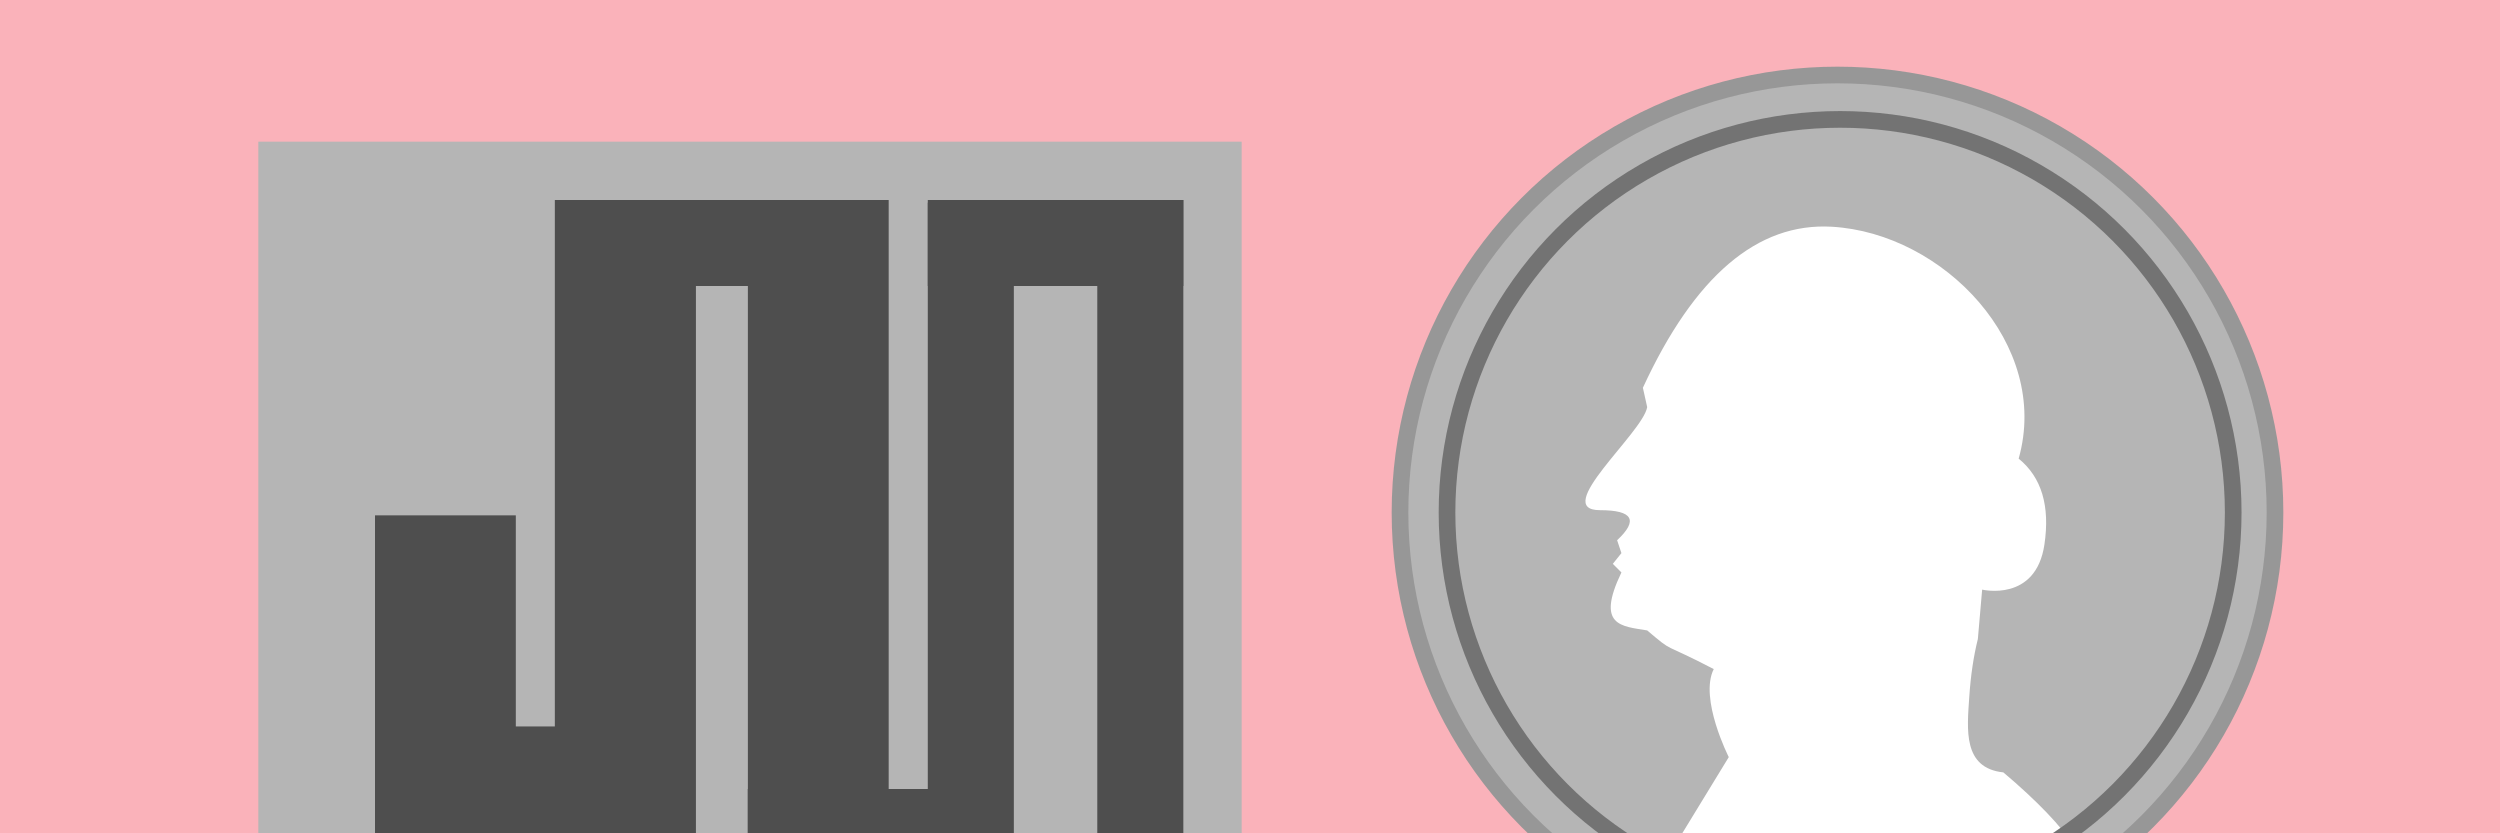 <?xml version="1.0" encoding="UTF-8"?>
<svg width="300px" height="100px" viewBox="0 0 300 100" version="1.1" xmlns="http://www.w3.org/2000/svg" xmlns:xlink="http://www.w3.org/1999/xlink">
    <!-- Generator: Sketch 49.1 (51147) - http://www.bohemiancoding.com/sketch -->
    <title>4</title>
    <desc>Created with Sketch.</desc>
    <defs>
        <rect id="path-1" x="9" y="14" width="300" height="100"></rect>
    </defs>
    <g id="Page-1" stroke="none" stroke-width="1" fill="none" fill-rule="evenodd">
        <g id="4" transform="translate(-9, -14)">
            <g id="Rectangle-2">
                <use fill="#D8D8D8" fill-rule="evenodd" xlink:href="#path-1"></use>
                <rect stroke="#979797" stroke-width="1" x="9.5" y="14.5" width="299" height="99"></rect>
            </g>
            <polygon id="Rectangle" fill="#FAB2BA" fill-rule="nonzero" points="0 0 318 0 318 125 0 125"></polygon>
            <g id="Group-2" transform="translate(177, 23)">
                <circle id="Oval" stroke="#979797" stroke-width="2" fill="#B5B5B5" fill-rule="nonzero" cx="52.5" cy="52.5" r="52.5"></circle>
                <path d="M29.146,98.731 C36.017,87.479 39.453,81.853 39.453,81.853 C39.453,81.853 35.882,74.823 37.649,71.288 C31.208,67.938 33.011,69.484 29.662,66.65 C26.57,66.135 23.477,66.135 26.57,59.693 L25.539,58.662 L26.57,57.374 L26.054,55.828 C28.631,53.423 27.944,52.22 23.993,52.22 C18.066,52.22 29.146,42.944 29.662,39.852 C29.318,38.306 29.146,37.533 29.146,37.533 C35.33,24.134 42.889,17.692 51.821,18.208 C65.22,18.981 78.104,32.38 74.239,46.036 C76.987,48.269 78.018,51.705 77.331,56.343 C76.3,63.3 69.858,61.754 69.858,61.754 C69.515,65.705 69.343,67.681 69.343,67.681 C68.828,69.742 68.484,72.061 68.312,74.638 C68.055,78.503 67.507,83.171 72.403,83.687 C80.598,90.624 83.837,95.639 82.119,98.731 C79.543,103.369 53.883,103.755 58.263,101.951 C61.183,100.749 54.913,100.233 39.453,100.405 L29.146,98.731 Z" id="Path-2" fill="#FFFFFF" fill-rule="nonzero"></path>
                <circle id="Oval-Copy" stroke="#737373" stroke-width="2" cx="52.813" cy="52.5" r="47.172"></circle>
            </g>
            <g id="Rectangle-2" transform="translate(40, 31)" fill="#B5B5B5">
                <g id="path-1-link">
                    <rect id="path-1" x="0" y="0" width="118" height="94"></rect>
                </g>
            </g>
            <g id="Group" transform="translate(54, 38)" fill="#4E4E4E" fill-rule="nonzero">
                <rect id="Path-Copy-6" x="44.745" y="70.68" width="30.665" height="10.32"></rect>
                <rect id="Path" x="86.674" y="0" width="10.326" height="81"></rect>
                <rect id="Path-Copy-5" x="66.335" y="0" width="30.665" height="10.32"></rect>
                <rect id="Path-Copy-6" x="44.745" y="70.68" width="30.665" height="10.32"></rect>
                <rect id="Path-Copy-7" x="29.413" y="0" width="30.665" height="10.32"></rect>
                <rect id="Path-Copy-9" x="1.565" y="63.174" width="30.665" height="17.826"></rect>
                <rect id="Path-Copy" x="66.335" y="0.313" width="10.326" height="80.687"></rect>
                <rect id="Path-Copy-2" x="44.745" y="0" width="16.897" height="81"></rect>
                <rect id="Path-Copy-3" x="21.59" y="0" width="16.897" height="81"></rect>
                <rect id="Path-Copy-8" x="21.59" y="0" width="16.897" height="81"></rect>
                <rect id="Path-Copy-4" x="0" y="37.842" width="16.897" height="43.158"></rect>
            </g>
        </g>
    </g>
</svg>